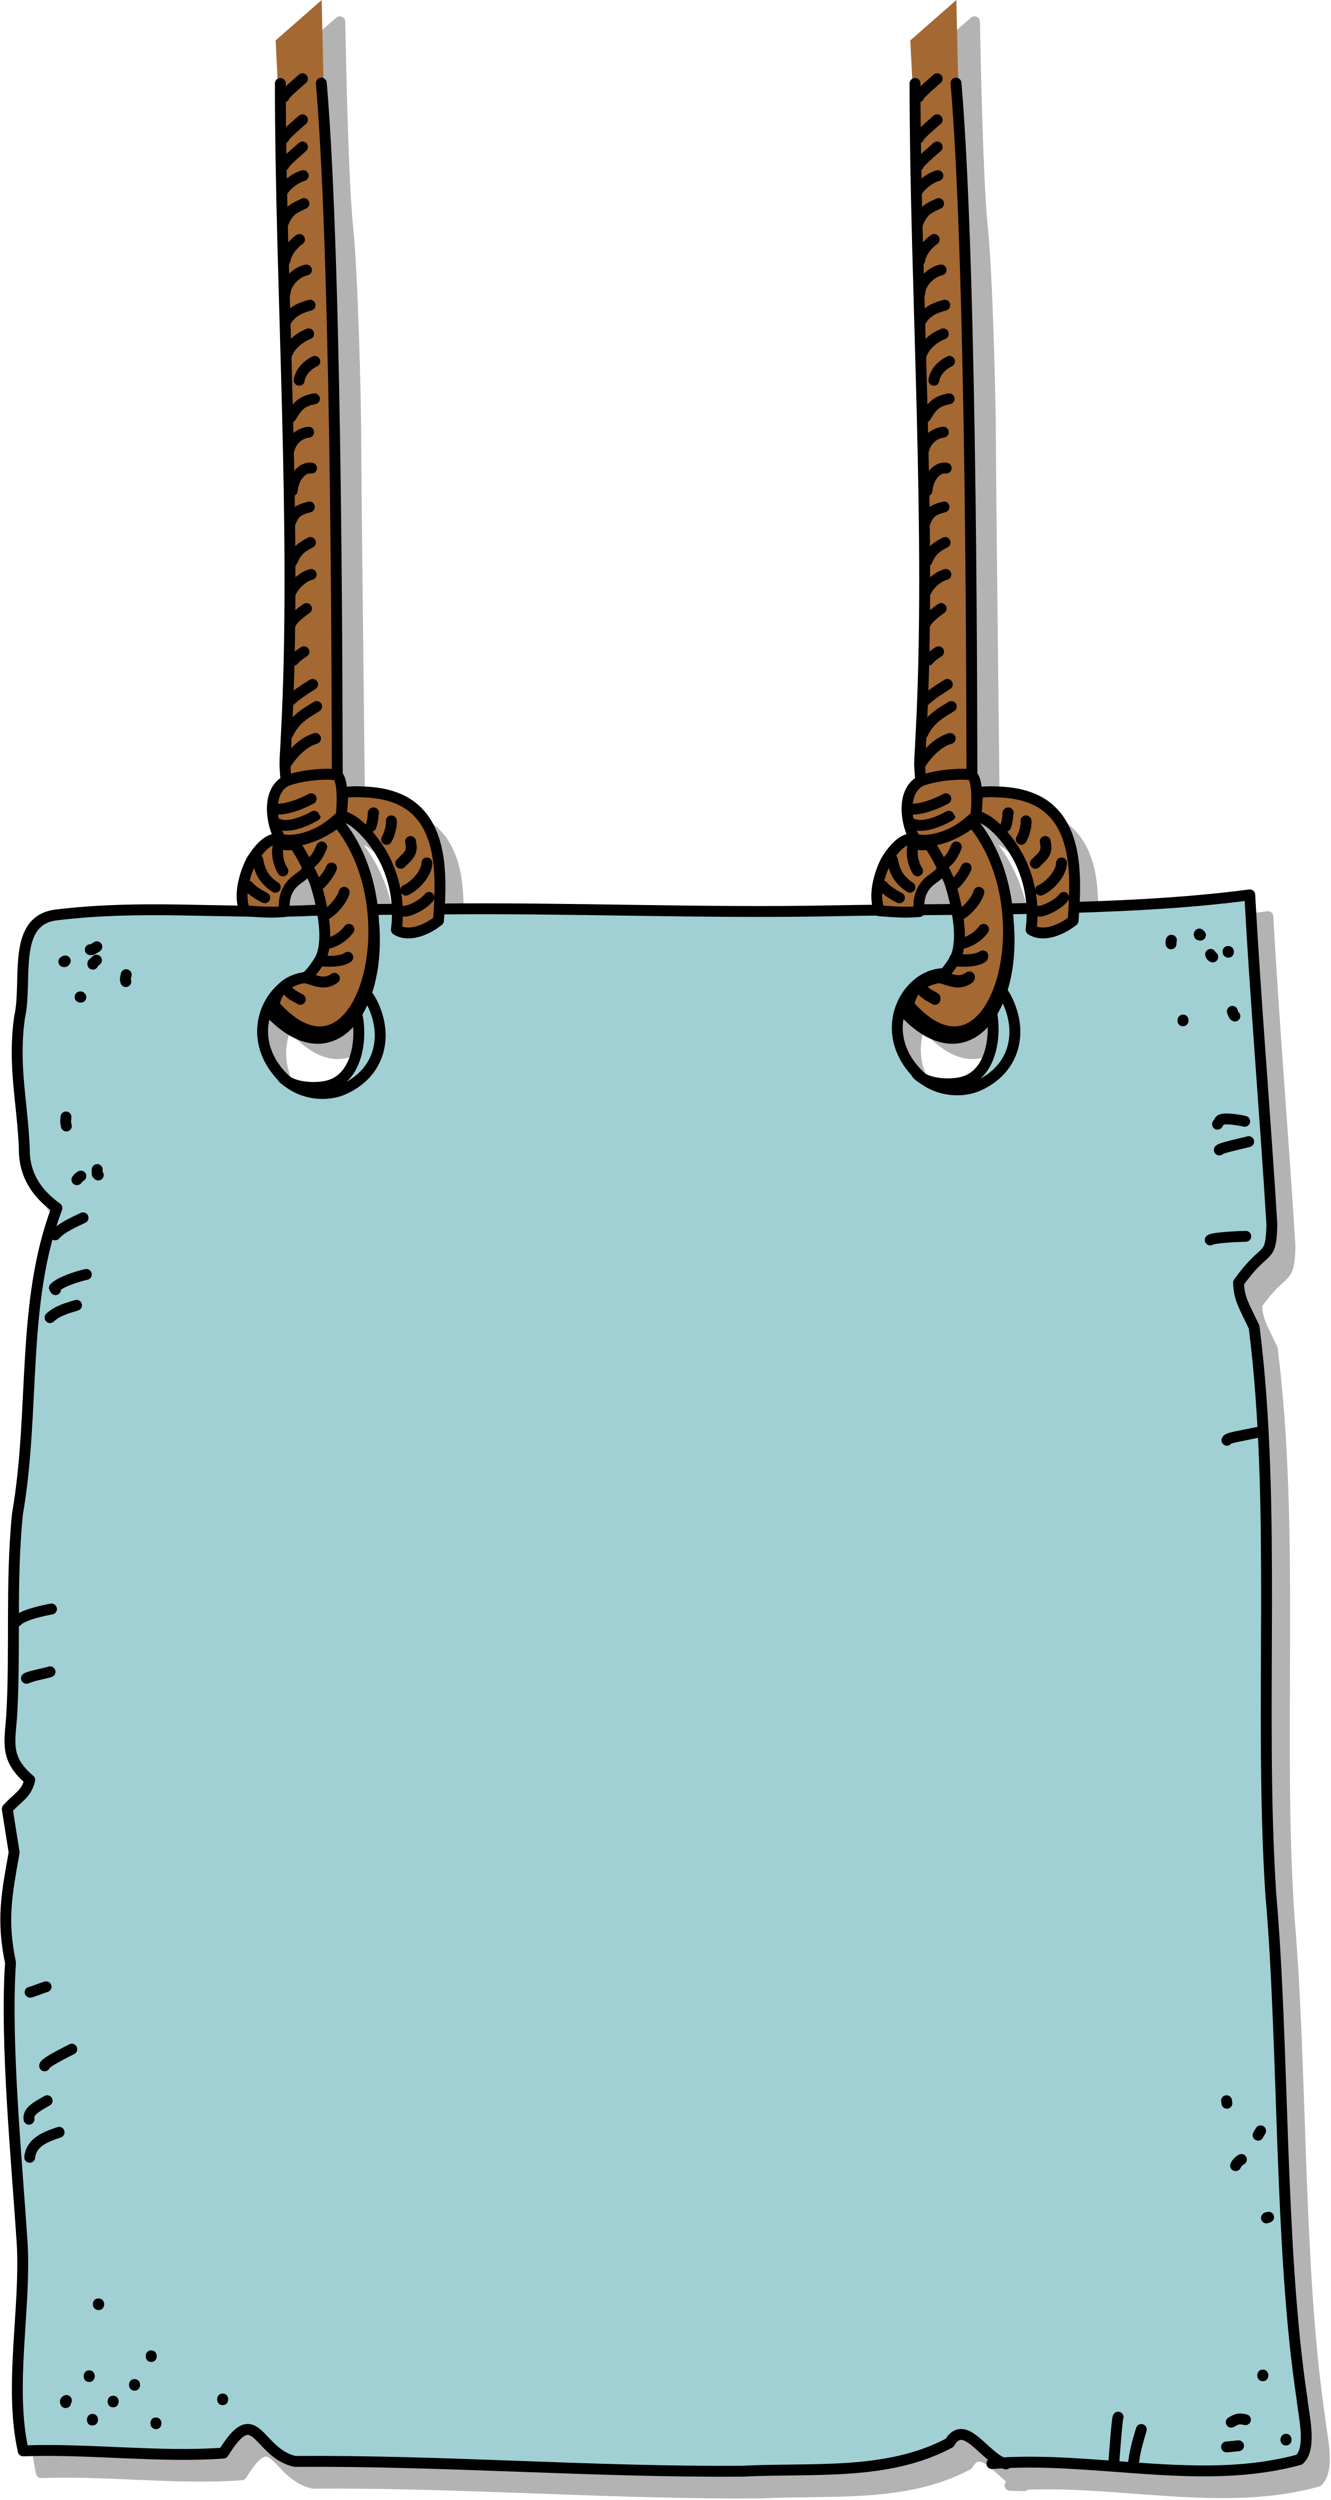 <?xml version="1.0" encoding="UTF-8"?>
<svg width="367px" height="689px" viewBox="0 0 367 689" version="1.1" xmlns="http://www.w3.org/2000/svg" xmlns:xlink="http://www.w3.org/1999/xlink">
    
    <title>svg/Feedback-parchment</title>
    <desc>Created with Sketch.</desc>
    <g id="Feedback-parchment" stroke="none" stroke-width="1" fill="none" fill-rule="evenodd">
        <g id="SHADOW" transform="translate(6, 6)" fill="#000000" opacity="0.3" stroke="#000000" stroke-linecap="round" stroke-linejoin="round" stroke-width="3">
            <path d="M254.7,231.8 C256.4,234.4 258.7,238.3 258.8,239.2 C258.4,241.7 255,241.8 253.2,245.6 C252.317,247.454 252.292,249.385 252.435,250.707 C255.838,250.678 259.293,250.651 262.783,250.62 C261.97,246.32 260.8,242.9 260.8,242.9 C260.8,242.9 257.3,234.8 254.7,231.8 Z M275.479,678.695 L275.661,678.768 C275.907,678.862 276.153,678.94 276.4,679 L272.5,678.9 C273.195,678.842 273.891,678.792 274.589,678.748 L275.479,678.695 Z M83.503,269.173 L83.448,269.173 C82.629,269.199 81.827,269.277 81.059,269.4 C73.232,270.6 66.655,285.2 75.98,296.8 C78.977,300.6 83.973,302.3 88.552,300.8 C88.885,300.7 95.629,298.4 97.793,290.2 C99.094,285.187 98.066,280.556 97.052,277.686 C92.159,285.638 84.079,287.729 74.6,277 C74.6,277 74.9,270.6 83,269.4 C83.15,269.377 83.32,269.297 83.503,269.173 Z M256.059,268.4 C248.232,269.6 241.655,284.2 250.98,295.8 C253.977,299.6 258.973,301.3 263.552,299.8 C263.885,299.7 270.629,297.4 272.793,289.2 C274.001,284.546 273.201,280.222 272.27,277.329 C267.399,285.573 259.22,287.889 249.6,277 C249.6,277 249.9,270.6 258,269.4 C258.417,269.336 258.987,268.83 259.57,268.173 C258.364,268.137 257.178,268.221 256.059,268.4 Z M79.7,231.8 C81.4,234.4 83.7,238.3 83.8,239.2 C83.4,241.7 80,241.8 78.2,245.6 C77.223,247.651 77.296,249.797 77.486,251.107 C79.207,251.086 80.944,251.051 82.7,251 C83.239,250.935 85.142,250.875 87.822,250.821 C87.007,246.427 85.8,242.9 85.8,242.9 C85.8,242.9 82.3,234.8 79.7,231.8 Z M93.159,224.165 L93.156,224.208 L93.155,224.213 L93.156,224.207 L93.156,224.206 L93.159,224.171 L93.159,224.165 Z M87.7,0 C88.267,29.315 89,48.306 89.9,56.972 C91.237,69.842 92.083,104.765 92.1,114.437 L92.1,115.12 C92.113,122.121 92.44,154.074 93.08,210.978 L93.1,212.745 L78.2,213.745 C77.867,180.097 78.067,153.606 78.8,134.272 C79.526,115.132 78.292,74.714 75.097,13.017 L75,11.141 L87.7,0 Z M262.7,0 C263.267,29.315 264,48.306 264.9,56.972 C266.236,69.842 267.083,104.765 267.1,114.437 L267.1,115.12 C267.113,122.121 267.44,154.074 268.08,210.978 L268.1,212.745 L253.2,213.745 C252.867,180.097 253.067,153.606 253.8,134.272 C254.526,115.132 253.292,74.714 250.097,13.017 L250,11.141 L262.7,0 Z M268.155,224.213 L268.156,224.207 L268.156,224.206 L268.159,224.171 L268.159,224.165 L268.156,224.208 L268.155,224.213 Z M254.7,231.8 C261.481,231.21 266.91,226.661 267.095,226.504 L267.1,226.5 C272.723,233.199 275.755,241.874 276.725,250.459 C278.994,250.426 281.271,250.388 283.55,250.343 C283.396,246.618 282.594,241.829 280.1,236.9 C277.3,231.3 272,225.4 268.1,224.9 L268.103,224.849 L268.107,224.799 L268.135,224.46 L268.143,224.36 L268.15,224.274 L268.143,224.36 C268.129,224.515 268.114,224.662 268.1,224.8 C265,227.7 262.3,229.6 258.4,230.8 C254.3,232 252.3,231.5 251.3,231.2 C249,227.7 247.2,218.2 252.9,215.2 C257.8,213.3 266.1,213 267,213.7 C268.498,214.933 268.443,220.357 268.204,223.614 L268.183,223.873 L268.234,223.266 C268.356,221.644 268.45,220.05 268.6,218.4 C269.7,218.3 271.3,218.1 273.2,218.2 C276,218.3 283.3,218.4 288.4,223 C295.464,229.27 295.667,240.608 295.135,250.06 C312.088,249.551 328.796,248.582 343.6,246.6 C345.2,276 347.9,307.9 349.7,337.5 C349.4,347.8 348.1,342.8 340.5,353.5 C340.7,358 341.9,359.6 344.8,365.7 C351.1,415.3 346.1,471.4 349.4,522 C353.1,563.9 351.7,619.4 358,661 C358.4,665.4 360.8,674.5 357.3,677.8 C331.12,685.019 302.531,677.23 275.636,678.686 L275.479,678.695 C270.08,676.445 264.987,666.608 260.938,672.977 L260.8,673.2 C243.6,682.4 222.8,680 203.7,681 C162.7,681.3 121.3,678 80.3,678.3 C69.8,675.9 69.7,661.2 60.6,676 C43.2,677.3 23,674.7 5.4,675.4 C1.4,657.5 6.2,636 5.1,618 C3.7,596.3 0.4,562.8 1.9,540.9 C-0.549,529.243 0.84,522 2.778,511.181 L2.9,510.5 L1,498.5 C3.7,495.4 6.3,494.5 7.2,490.5 C0.5,484.8 1.6,480.6 2.2,473.2 C3.3,455.2 1.9,436.6 3.8,417.3 C8.8,388.5 4.7,359.3 14.7,332.9 C9.1,328.9 5.6,323.7 5.7,316.5 C5.2,303.8 2.5,293.6 4.4,280.3 C6.7,270.2 2,253.4 14.8,252.1 C33.407,249.883 50.07,250.926 68.116,251.109 C67.571,251.07 67.033,251.032 66.5,251 C64.1,245.2 68.2,237.3 68.5,236.9 C69.9,234.7 72.2,231.6 74.9,231.2 C75.5,231.8 77.9,232.7 79.7,231.8 C86.481,231.21 91.91,226.661 92.095,226.504 L92.1,226.5 C97.76,233.244 100.795,241.99 101.744,250.631 C104.075,250.608 106.396,250.588 108.56,250.57 C108.428,246.813 107.645,241.93 105.1,236.9 C102.3,231.3 97,225.4 93.1,224.9 L93.103,224.849 L93.107,224.799 L93.135,224.46 L93.143,224.36 L93.15,224.274 L93.143,224.36 C93.129,224.515 93.114,224.662 93.1,224.8 C90,227.7 87.3,229.6 83.4,230.8 C79.3,232 77.3,231.5 76.3,231.2 C74,227.7 72.2,218.2 77.9,215.2 C82.8,213.3 91.1,213 92,213.7 C93.498,214.933 93.443,220.357 93.204,223.614 L93.183,223.873 L93.234,223.266 C93.356,221.644 93.45,220.05 93.6,218.4 C94.7,218.3 96.3,218.1 98.2,218.2 C101,218.3 108.3,218.4 113.4,223 C120.574,229.366 120.671,240.959 120.11,250.497 L119.7,250.5 C155.8,250.1 192.2,251.7 228.3,251 C232.516,250.914 236.904,250.854 241.422,250.806 L241.5,251 C239.1,245.2 243.2,237.3 243.5,236.9 C244.9,234.7 247.2,231.6 249.9,231.2 C250.5,231.8 252.9,232.7 254.7,231.8 Z" id="Combined-Shape" style="mix-blend-mode: multiply;"></path>
        </g>
        <g transform="translate(1, 0)">
            <g id="Feedback_modal">
                <path d="M343.6,246.6 C345.2,276 347.9,307.9 349.7,337.5 C349.4,347.8 348.1,342.8 340.5,353.5 C340.7,358 341.9,359.6 344.8,365.7 C351.1,415.3 346.1,471.4 349.4,522 C353.1,563.9 351.7,619.4 358,661 C358.4,665.4 360.8,674.5 357.3,677.8 C331.12,685.019 302.531,677.23 275.636,678.686 L275.479,678.695 C270.08,676.445 264.987,666.608 260.938,672.977 L260.8,673.2 C243.6,682.4 222.8,680 203.7,681 C162.7,681.3 121.3,678 80.3,678.3 C69.8,675.9 69.7,661.2 60.6,676 C43.2,677.3 23,674.7 5.4,675.4 C1.4,657.5 6.2,636 5.1,618 C3.7,596.3 0.4,562.8 1.9,540.9 C-0.549,529.243 0.84,522 2.778,511.181 L2.9,510.5 L1,498.5 C3.7,495.4 6.3,494.5 7.2,490.5 C0.5,484.8 1.6,480.6 2.2,473.2 C3.3,455.2 1.9,436.6 3.8,417.3 C8.8,388.5 4.7,359.3 14.7,332.9 C9.1,328.9 5.6,323.7 5.7,316.5 C5.2,303.8 2.5,293.6 4.4,280.3 C6.7,270.2 2,253.4 14.8,252.1 C38.3,249.3 58.7,251.7 82.7,251 C85.099,250.712 114.478,250.516 119.234,250.501 L119.7,250.5 C155.8,250.1 192.2,251.7 228.3,251 C262.7,250.3 308.5,251.3 343.6,246.6 Z M275.479,678.695 L275.661,678.768 C275.907,678.862 276.153,678.94 276.4,679 L272.5,678.9 C273.195,678.842 273.891,678.792 274.589,678.748 L275.479,678.695 Z M81.059,269.4 C73.232,270.6 66.655,285.2 75.98,296.8 C78.977,300.6 83.973,302.3 88.552,300.8 C88.885,300.7 95.629,298.4 97.793,290.2 C99.791,282.5 96.295,275.7 95.795,274.8 C92.465,269.7 86.054,268.6 81.059,269.4 Z M256.059,268.4 C248.232,269.6 241.655,284.2 250.98,295.8 C253.977,299.6 258.973,301.3 263.552,299.8 C263.885,299.7 270.629,297.4 272.793,289.2 C274.791,281.5 271.295,274.7 270.795,273.8 C267.382,268.7 261.054,267.6 256.059,268.4 Z" id="background" fill="#A1D0D4"></path>
                <path d="M272.5,678.9 C300.3,676.6 330.1,685.3 357.3,677.8 C360.8,674.5 358.4,665.4 358,661 C351.7,619.4 353.1,563.9 349.4,522 C346.1,471.4 351.1,415.3 344.8,365.7 C341.9,359.6 340.7,358 340.5,353.5 C348.1,342.8 349.4,347.8 349.7,337.5 C347.9,307.9 345.2,276 343.6,246.6 C308.5,251.3 262.7,250.3 228.3,251 C192.2,251.7 155.8,250.1 119.7,250.5 C117,250.5 85.2,250.7 82.7,251 C58.7,251.7 38.3,249.3 14.8,252.1 C2,253.4 6.7,270.2 4.4,280.3 C2.5,293.6 5.2,303.8 5.7,316.5 C5.6,323.7 9.1,328.9 14.7,332.9 C4.7,359.3 8.8,388.5 3.8,417.3 C1.9,436.6 3.3,455.2 2.2,473.2 C1.6,480.6 0.5,484.8 7.2,490.5 C6.3,494.5 3.7,495.4 1,498.5 L2.9,510.5 C0.9,521.7 -0.6,529 1.9,540.9 C0.4,562.8 3.7,596.3 5.1,618 C6.2,636 1.4,657.5 5.4,675.4 C23,674.7 43.2,677.3 60.6,676 C69.7,661.2 69.8,675.9 80.3,678.3 C121.3,678 162.7,681.3 203.7,681 C222.8,680 243.6,682.4 260.8,673.2 C265.1,666 270.6,677.6 276.4,679" id="STROKE_5a14c768-71ca-49f7-80b7-4262c3836417_2_-Copy" stroke="#000000" stroke-width="3" stroke-linecap="round" stroke-linejoin="round"></path>
                <g id="HOLE" transform="translate(71.405, 269.164)" stroke="#000000" stroke-linecap="round" stroke-linejoin="round" stroke-width="3">
                    <path d="M11.595,0.236 C2.195,1.436 -5.705,16.036 5.495,27.636 C9.095,31.436 15.095,33.136 20.595,31.636 C20.995,31.536 29.095,29.236 31.695,21.036 C34.095,13.336 29.895,6.536 29.295,5.636 C25.295,0.536 17.595,-0.564 11.595,0.236 Z" id="STROKE_ced4af17-0dfd-4790-b819-b26253c42bab_1_"></path>
                    <path d="M25.795,9.536 C27.695,16.536 26.295,28.736 17.195,30.236 C14.195,30.836 7.995,30.636 5.495,27.736" id="STROKE_2afa0b31-30d2-4122-877d-5a881188fc06"></path>
                </g>
                <g id="HOLE" transform="translate(246.405, 268.164)" stroke="#000000" stroke-linecap="round" stroke-linejoin="round" stroke-width="3">
                    <path d="M11.595,0.236 C2.195,1.436 -5.705,16.036 5.495,27.636 C9.095,31.436 15.095,33.136 20.595,31.636 C20.995,31.536 29.095,29.236 31.695,21.036 C34.095,13.336 29.895,6.536 29.295,5.636 C25.195,0.536 17.595,-0.564 11.595,0.236 Z" id="STROKE_ced4af17-0dfd-4790-b819-b26253c42bab_2_"></path>
                    <path d="M25.695,9.536 C27.595,16.536 26.195,28.736 17.095,30.236 C14.095,30.836 7.895,30.636 5.395,27.736" id="STROKE_2afa0b31-30d2-4122-877d-5a881188fc06_1_"></path>
                </g>
                <g id="rope-1" transform="translate(65, 0)">
                    <path d="M27.2,226.4 L27.1,226.5 C48,251.4 33.1,303.6 9.6,277 C9.6,277 9.9,270.6 18,269.4 C19.3,269.2 22.1,264.7 22.1,264.7 C26,258.1 20.8,242.9 20.8,242.9 C20.8,242.9 17.3,234.8 14.7,231.8 C21.6,231.2 27.1,226.5 27.1,226.5" id="Path" stroke="#000000" stroke-width="3" fill="#A46832" stroke-linecap="round" stroke-linejoin="round"></path>
                    <path d="M10,11.141 C13.267,73.895 14.533,114.939 13.8,134.272 C13.067,153.606 12.867,180.097 13.2,213.745 L28.1,212.745 C27.433,153.563 27.1,120.889 27.1,114.722 C27.1,105.472 26.25,69.972 24.9,56.972 C24,48.306 23.267,29.315 22.7,0 L10,11.141 Z" id="Path-2" fill="#A46832"></path>
                    <path d="M13.4,202.2 C15.3,198.1 18.4,196.5 21.3,194.7" id="STROKE_06914c45-0fb0-4d07-906f-913b4b3aa895" stroke="#000000" stroke-width="3" stroke-linecap="round" stroke-linejoin="round"></path>
                    <path d="M13.4,193.6 C16.1,191.1 17.7,190.2 20.2,188.6" id="STROKE_5d51dc09-7309-4ad2-920b-757019014ea3_1_" stroke="#000000" stroke-width="3" stroke-linecap="round" stroke-linejoin="round"></path>
                    <path d="M14.2,171.8 C14.6,170.6 17.3,168.5 18.5,167.7" id="STROKE_fcee1bd3-2659-42dc-acdc-e9366ae0d20f" stroke="#000000" stroke-width="3" stroke-linecap="round" stroke-linejoin="round"></path>
                    <path d="M14.2,163.2 C15.3,160.8 17.8,158.8 19.8,158.3" id="STROKE_c6f7b416-f20b-4857-8975-984c9d3fb2ae" stroke="#000000" stroke-width="3" stroke-linecap="round" stroke-linejoin="round"></path>
                    <path d="M14.6,154.6 C15.8,151.5 17.7,150.5 19.6,149.5" id="STROKE_69492fa1-09ad-47cd-8955-2579ae1418fe_1_" stroke="#000000" stroke-width="3" stroke-linecap="round" stroke-linejoin="round"></path>
                    <path d="M14,144.1 C15.1,141.5 15.8,140.6 19.3,139.7" id="STROKE_932b4903-3ca7-4dba-a929-cabd42a89074" stroke="#000000" stroke-width="3" stroke-linecap="round" stroke-linejoin="round"></path>
                    <path d="M14.6,135.2 C14.8,132 17.1,128.6 19.9,129" id="STROKE_ae963817-4493-48d5-8411-443b7b3acfce" stroke="#000000" stroke-width="3" stroke-linecap="round" stroke-linejoin="round"></path>
                    <path d="M13.7,123.9 C14.5,121.1 16.6,119.4 19.1,119.1" id="STROKE_6d06e392-544d-45fa-8644-27dd27dd02d0" stroke="#000000" stroke-width="3" stroke-linecap="round" stroke-linejoin="round"></path>
                    <path d="M14.2,114.9 C15.7,112.5 16.7,110.6 20.7,109.9" id="STROKE_8c1242e9-f789-47ab-b06b-7a869c0f81e6" stroke="#000000" stroke-width="3" stroke-linecap="round" stroke-linejoin="round"></path>
                    <path d="M16.5,104.8 C16.8,102.7 18.5,100.7 20.8,99.6" id="STROKE_668df3ba-90e5-43e7-ba7f-c9e9d11797de" stroke="#000000" stroke-width="3" stroke-linecap="round" stroke-linejoin="round"></path>
                    <path d="M13.1,97.6 C14.2,94.8 16.8,92.9 19.1,92" id="STROKE_e64a5e69-49a1-4536-a987-54ef448c8165" stroke="#000000" stroke-width="3" stroke-linecap="round" stroke-linejoin="round"></path>
                    <path d="M12.8,88.6 C14.2,86.1 16.4,84.9 19.5,84.1" id="STROKE_b96424d4-a83c-4d7e-ad86-e5ce0f0d2bcf" stroke="#000000" stroke-width="3" stroke-linecap="round" stroke-linejoin="round"></path>
                    <path d="M12.6,80.8 C12.7,77.9 15.8,74.9 18.5,74.4" id="STROKE_17758c73-975e-4699-adfa-98a1e31c9360" stroke="#000000" stroke-width="3" stroke-linecap="round" stroke-linejoin="round"></path>
                    <path d="M12.6,71.7 C13.2,68.3 16.7,65.8 16.6,66" id="STROKE_55191f4a-fd25-4da5-b9e6-54f4de6cf293" stroke="#000000" stroke-width="3" stroke-linecap="round" stroke-linejoin="round"></path>
                    <path d="M12.1,61.4 C13.6,57.9 15,57.4 17.8,56.1" id="STROKE_a84d1cfc-db0c-4531-804a-31a8304794a4" stroke="#000000" stroke-width="3" stroke-linecap="round" stroke-linejoin="round"></path>
                    <path d="M12.1,52.4 C12.9,51.2 15.1,49.1 17.6,48.4" id="STROKE_35d9bbf4-872f-4b39-ac8b-2eac85b0e8cb_1_" stroke="#000000" stroke-width="3" stroke-linecap="round" stroke-linejoin="round"></path>
                    <path d="M12.3,45.5 C12.1,45.3 13.8,43.6 17.4,40.5" id="STROKE_d4434864-84be-4f86-b9a7-85bfba642d7e" stroke="#000000" stroke-width="3" stroke-linecap="round" stroke-linejoin="round"></path>
                    <path d="M12.3,38 C12.1,37.8 13.8,36.1 17.4,33" id="STROKE_d4434864-84be-4f86-b9a7-85bfba642d7e_1_" stroke="#000000" stroke-width="3" stroke-linecap="round" stroke-linejoin="round"></path>
                    <path d="M12.3,26.7 C12.1,26.5 13.8,24.8 17.4,21.7" id="STROKE_d4434864-84be-4f86-b9a7-85bfba642d7e_2_" stroke="#000000" stroke-width="3" stroke-linecap="round" stroke-linejoin="round"></path>
                    <path d="M8.7,279.3 C24.9,296.1 38.8,279.6 37.1,255.1" id="STROKE_3aecfefe-cf29-468d-bc78-80223b8a8eb5" stroke="#000000" stroke-width="3" stroke-linecap="round" stroke-linejoin="round"></path>
                    <path d="M12.9,215.3 C12.3,209.5 12.7,208.9 12.9,203.5 C16,147.9 11.3,78.7 11.3,23" id="STROKE_4029e0f8-672d-4c1f-b726-40415dc32d39_2_" stroke="#000000" stroke-width="3" stroke-linecap="round" stroke-linejoin="round"></path>
                    <path d="M27,212.9 C26.9,209 27.2,76.6 22.6,22.9" id="STROKE_443d5b99-4091-462f-9f37-db1fdbe8a7e2_1_" stroke="#000000" stroke-width="3" stroke-linecap="round" stroke-linejoin="round"></path>
                    <path d="M12.5,251.2 C12.3,249.9 12.2,247.7 13.2,245.6 C15,241.8 18.4,241.7 18.8,239.2 C18.7,238.3 16.4,234.4 14.7,231.8 C12.9,232.7 10.5,231.8 9.9,231.2 C7.2,231.6 4.9,234.7 3.5,236.9 C3.2,237.3 -0.9,245.2 1.5,251 C4.8,251.2 8.3,251.6 12.5,251.2 Z" id="STROKE_14ccada1-bc78-4c19-89f7-781687dcfdf7" stroke="#000000" stroke-width="3" fill="#A46832" stroke-linecap="round" stroke-linejoin="round"></path>
                    <path d="M28.1,224.9 C32,225.4 37.3,231.3 40.1,236.9 C44.3,245.2 43.7,253.1 43.3,256.2 C46.7,258.4 51.8,256.2 54.9,253.7 C55.6,243.7 56.4,230.1 48.4,223 C43.3,218.4 36,218.3 33.2,218.2 C31.3,218.1 29.7,218.3 28.6,218.4 C28.4,220.6 28.3,222.7 28.1,224.9 Z" id="STROKE_504fa36a-7d68-4a75-95dc-1416e8969253_1_" stroke="#000000" stroke-width="3" fill="#A46832" stroke-linecap="round" stroke-linejoin="round"></path>
                    <path d="M23.4,260.2 C27,259.6 29.3,257.4 30.2,256.1" id="STROKE_c6ebeedf-01d3-4d4b-9dab-8852d2b633c8" stroke="#000000" stroke-width="3" stroke-linecap="round" stroke-linejoin="round"></path>
                    <path d="M23.4,252.3 C26.2,250.8 28.4,247.7 28.9,245.9" id="STROKE_36202b98-06bc-4933-b161-0c1258a9a2f9" stroke="#000000" stroke-width="3" stroke-linecap="round" stroke-linejoin="round"></path>
                    <path d="M21.5,244.2 C23.1,243.2 25,240.3 25.4,239.2" id="STROKE_70413856-a37c-438e-ab0b-b87bca694405" stroke="#000000" stroke-width="3" stroke-linecap="round" stroke-linejoin="round"></path>
                    <path d="M18.7,238.4 C21.4,237.1 22.2,234.3 22.7,233.4" id="STROKE_5b63d481-6454-48a6-92a2-15e9b633553c" stroke="#000000" stroke-width="3" stroke-linecap="round" stroke-linejoin="round"></path>
                    <path d="M10.8,232.8 C10.1,235 10.8,238.2 12,240" id="STROKE_d9232d3d-c013-4beb-8f54-c2c6315f9631" stroke="#000000" stroke-width="3" stroke-linecap="round" stroke-linejoin="round"></path>
                    <path d="M5.1,237 C5.7,240.6 7.1,242.6 9.9,244.5" id="STROKE_d29d7edc-16a4-41d6-b8c2-7bd1a796576b" stroke="#000000" stroke-width="3" stroke-linecap="round" stroke-linejoin="round"></path>
                    <path d="M2.5,244.2 C3.3,245.3 5.7,246.8 7,247.4" id="STROKE_8d1e4233-d7f6-4204-8cb2-17cb98e597cc" stroke="#000000" stroke-width="3" stroke-linecap="round" stroke-linejoin="round"></path>
                    <path d="M37,224 L36.9,224.1 C36.9,225.2 36.7,226.6 36.3,227.7" id="STROKE_6cd3f162-a686-4c6d-bd6a-b3edc442e8cb" stroke="#000000" stroke-width="3" stroke-linecap="round" stroke-linejoin="round"></path>
                    <path d="M41.9,226.2 L41.9,226.2 C42.1,227.5 41.3,230.2 40.6,231.3" id="STROKE_0e514cc9-a2a8-41ed-8a9f-962606e6d80d" stroke="#000000" stroke-width="3" stroke-linecap="round" stroke-linejoin="round"></path>
                    <path d="M47.2,231.9 C47.8,234.8 47.1,235.4 44.5,237.9" id="STROKE_bf237123-4e86-460e-a4c6-c925abffedd9" stroke="#000000" stroke-width="3" stroke-linecap="round" stroke-linejoin="round"></path>
                    <path d="M51.7,237.8 C51.7,240.7 48.3,244.3 45.9,245.3" id="STROKE_d95185ff-f66b-495f-a4bd-3fad0af54728" stroke="#000000" stroke-width="3" stroke-linecap="round" stroke-linejoin="round"></path>
                    <path d="M52.3,247.3 C50.9,249.2 47.1,251.1 45.6,251.1" id="STROKE_9c626bbb-6cdd-407b-9249-57c45e72f322" stroke="#000000" stroke-width="3" stroke-linecap="round" stroke-linejoin="round"></path>
                    <path d="M12.6,210.8 C14.4,208 17.3,204.6 21,203.5" id="STROKE_8b52e801-4c95-4207-a05a-c08e50bf16cc" stroke="#000000" stroke-width="3" stroke-linecap="round" stroke-linejoin="round"></path>
                    <path d="M11.4,232.7 C11.5,232.8 16.5,232.8 12.9,232.8 C12.9,232.8 13.1,232.7 13.1,232.7" id="STROKE_e0983c35-3c91-417a-9325-bf1fe8c0e50c" stroke="#000000" stroke-width="3" stroke-linecap="round" stroke-linejoin="round"></path>
                    <path d="M15,181.9 C15.7,181 16.9,180.2 17.8,179.6" id="STROKE_34e8bfec-f99f-4362-8797-667813f8f76f_1_" stroke="#000000" stroke-width="3" stroke-linecap="round" stroke-linejoin="round"></path>
                    <path d="M18,269.4 C20.8,270 23.3,271.7 26.2,269.6" id="STROKE_1e30c396-db8a-4916-95f5-26c2e62667f9" stroke="#000000" stroke-width="3" stroke-linecap="round" stroke-linejoin="round"></path>
                    <path d="M22.1,264.7 C24.3,265.1 28.4,265 29.9,263.8" id="STROKE_381ac805-7853-4725-a615-10bbed8d6b78" stroke="#000000" stroke-width="3" stroke-linecap="round" stroke-linejoin="round"></path>
                    <path d="M13.1,272.3 C13.4,273.8 15.7,274.7 16.8,275.4" id="STROKE_a3ad8ff4-45df-47ab-b5f8-b3e0977b2a12" stroke="#000000" stroke-width="3" stroke-linecap="round" stroke-linejoin="round"></path>
                    <g id="Group" transform="translate(9, 213)" stroke="#000000" stroke-linecap="round" stroke-linejoin="round" stroke-width="3">
                        <path d="M2.3,18.2 C3.3,18.5 5.3,19 9.4,17.8 C13.3,16.6 16,14.7 19.1,11.8 C19.4,8.9 19.7,2.1 18,0.7 C17.1,-5.55111512e-17 8.8,0.3 3.9,2.2 C-1.8,5.2 0,14.7 2.3,18.2" id="STROKE_fbeb485c-061a-4e0c-88d9-78a55545cdea" fill="#A46832"></path>
                        <path d="M0.6,9.9 C3.5,10.4 8.3,8.5 10.8,7.1" id="STROKE_14187394-6047-45dd-8eed-bf1d5d0fe746"></path>
                        <path d="M1.4,14 C5.5,15.8 11.9,11.7 11.9,11.8" id="STROKE_5bff1d31-05b1-4a28-b9a0-659fda464e4b"></path>
                    </g>
                </g>
                <g id="rope2" transform="translate(240, 0)">
                    <path d="M27.2,226.4 L27.1,226.5 C48,251.4 33.1,303.6 9.6,277 C9.6,277 9.9,270.6 18,269.4 C19.3,269.2 22.1,264.7 22.1,264.7 C26,258.1 20.8,242.9 20.8,242.9 C20.8,242.9 17.3,234.8 14.7,231.8 C21.6,231.2 27.1,226.5 27.1,226.5" id="Path" stroke="#000000" stroke-width="3" fill="#A46832" stroke-linecap="round" stroke-linejoin="round"></path>
                    <path d="M10,11.141 C13.267,73.895 14.533,114.939 13.8,134.272 C13.067,153.606 12.867,180.097 13.2,213.745 L28.1,212.745 C27.433,153.563 27.1,120.889 27.1,114.722 C27.1,105.472 26.25,69.972 24.9,56.972 C24,48.306 23.267,29.315 22.7,0 L10,11.141 Z" id="Path-2" fill="#A46832"></path>
                    <path d="M13.4,202.2 C15.3,198.1 18.4,196.5 21.3,194.7" id="STROKE_06914c45-0fb0-4d07-906f-913b4b3aa895" stroke="#000000" stroke-width="3" stroke-linecap="round" stroke-linejoin="round"></path>
                    <path d="M13.4,193.6 C16.1,191.1 17.7,190.2 20.2,188.6" id="STROKE_5d51dc09-7309-4ad2-920b-757019014ea3_1_" stroke="#000000" stroke-width="3" stroke-linecap="round" stroke-linejoin="round"></path>
                    <path d="M14.2,171.8 C14.6,170.6 17.3,168.5 18.5,167.7" id="STROKE_fcee1bd3-2659-42dc-acdc-e9366ae0d20f" stroke="#000000" stroke-width="3" stroke-linecap="round" stroke-linejoin="round"></path>
                    <path d="M14.2,163.2 C15.3,160.8 17.8,158.8 19.8,158.3" id="STROKE_c6f7b416-f20b-4857-8975-984c9d3fb2ae" stroke="#000000" stroke-width="3" stroke-linecap="round" stroke-linejoin="round"></path>
                    <path d="M14.6,154.6 C15.8,151.5 17.7,150.5 19.6,149.5" id="STROKE_69492fa1-09ad-47cd-8955-2579ae1418fe_1_" stroke="#000000" stroke-width="3" stroke-linecap="round" stroke-linejoin="round"></path>
                    <path d="M14,144.1 C15.1,141.5 15.8,140.6 19.3,139.7" id="STROKE_932b4903-3ca7-4dba-a929-cabd42a89074" stroke="#000000" stroke-width="3" stroke-linecap="round" stroke-linejoin="round"></path>
                    <path d="M14.6,135.2 C14.8,132 17.1,128.6 19.9,129" id="STROKE_ae963817-4493-48d5-8411-443b7b3acfce" stroke="#000000" stroke-width="3" stroke-linecap="round" stroke-linejoin="round"></path>
                    <path d="M13.7,123.9 C14.5,121.1 16.6,119.4 19.1,119.1" id="STROKE_6d06e392-544d-45fa-8644-27dd27dd02d0" stroke="#000000" stroke-width="3" stroke-linecap="round" stroke-linejoin="round"></path>
                    <path d="M14.2,114.9 C15.7,112.5 16.7,110.6 20.7,109.9" id="STROKE_8c1242e9-f789-47ab-b06b-7a869c0f81e6" stroke="#000000" stroke-width="3" stroke-linecap="round" stroke-linejoin="round"></path>
                    <path d="M16.5,104.8 C16.8,102.7 18.5,100.7 20.8,99.6" id="STROKE_668df3ba-90e5-43e7-ba7f-c9e9d11797de" stroke="#000000" stroke-width="3" stroke-linecap="round" stroke-linejoin="round"></path>
                    <path d="M13.1,97.6 C14.2,94.8 16.8,92.9 19.1,92" id="STROKE_e64a5e69-49a1-4536-a987-54ef448c8165" stroke="#000000" stroke-width="3" stroke-linecap="round" stroke-linejoin="round"></path>
                    <path d="M12.8,88.6 C14.2,86.1 16.4,84.9 19.5,84.1" id="STROKE_b96424d4-a83c-4d7e-ad86-e5ce0f0d2bcf" stroke="#000000" stroke-width="3" stroke-linecap="round" stroke-linejoin="round"></path>
                    <path d="M12.6,80.8 C12.7,77.9 15.8,74.9 18.5,74.4" id="STROKE_17758c73-975e-4699-adfa-98a1e31c9360" stroke="#000000" stroke-width="3" stroke-linecap="round" stroke-linejoin="round"></path>
                    <path d="M12.6,71.7 C13.2,68.3 16.7,65.8 16.6,66" id="STROKE_55191f4a-fd25-4da5-b9e6-54f4de6cf293" stroke="#000000" stroke-width="3" stroke-linecap="round" stroke-linejoin="round"></path>
                    <path d="M12.1,61.4 C13.6,57.9 15,57.4 17.8,56.1" id="STROKE_a84d1cfc-db0c-4531-804a-31a8304794a4" stroke="#000000" stroke-width="3" stroke-linecap="round" stroke-linejoin="round"></path>
                    <path d="M12.1,52.4 C12.9,51.2 15.1,49.1 17.6,48.4" id="STROKE_35d9bbf4-872f-4b39-ac8b-2eac85b0e8cb_1_" stroke="#000000" stroke-width="3" stroke-linecap="round" stroke-linejoin="round"></path>
                    <path d="M12.3,45.5 C12.1,45.3 13.8,43.6 17.4,40.5" id="STROKE_d4434864-84be-4f86-b9a7-85bfba642d7e" stroke="#000000" stroke-width="3" stroke-linecap="round" stroke-linejoin="round"></path>
                    <path d="M12.3,38 C12.1,37.8 13.8,36.1 17.4,33" id="STROKE_d4434864-84be-4f86-b9a7-85bfba642d7e_1_" stroke="#000000" stroke-width="3" stroke-linecap="round" stroke-linejoin="round"></path>
                    <path d="M12.3,26.7 C12.1,26.5 13.8,24.8 17.4,21.7" id="STROKE_d4434864-84be-4f86-b9a7-85bfba642d7e_2_" stroke="#000000" stroke-width="3" stroke-linecap="round" stroke-linejoin="round"></path>
                    <path d="M8.7,279.3 C24.9,296.1 38.8,279.6 37.1,255.1" id="STROKE_3aecfefe-cf29-468d-bc78-80223b8a8eb5" stroke="#000000" stroke-width="3" stroke-linecap="round" stroke-linejoin="round"></path>
                    <path d="M12.9,215.3 C12.3,209.5 12.7,208.9 12.9,203.5 C16,147.9 11.3,78.7 11.3,23" id="STROKE_4029e0f8-672d-4c1f-b726-40415dc32d39_2_" stroke="#000000" stroke-width="3" stroke-linecap="round" stroke-linejoin="round"></path>
                    <path d="M27,212.9 C26.9,209 27.2,76.6 22.6,22.9" id="STROKE_443d5b99-4091-462f-9f37-db1fdbe8a7e2_1_" stroke="#000000" stroke-width="3" stroke-linecap="round" stroke-linejoin="round"></path>
                    <path d="M12.5,251.2 C12.3,249.9 12.2,247.7 13.2,245.6 C15,241.8 18.4,241.7 18.8,239.2 C18.7,238.3 16.4,234.4 14.7,231.8 C12.9,232.7 10.5,231.8 9.9,231.2 C7.2,231.6 4.9,234.7 3.5,236.9 C3.2,237.3 -0.9,245.2 1.5,251 C4.8,251.2 8.3,251.6 12.5,251.2 Z" id="STROKE_14ccada1-bc78-4c19-89f7-781687dcfdf7" stroke="#000000" stroke-width="3" fill="#A46832" stroke-linecap="round" stroke-linejoin="round"></path>
                    <path d="M28.1,224.9 C32,225.4 37.3,231.3 40.1,236.9 C44.3,245.2 43.7,253.1 43.3,256.2 C46.7,258.4 51.8,256.2 54.9,253.7 C55.6,243.7 56.4,230.1 48.4,223 C43.3,218.4 36,218.3 33.2,218.2 C31.3,218.1 29.7,218.3 28.6,218.4 C28.4,220.6 28.3,222.7 28.1,224.9 Z" id="STROKE_504fa36a-7d68-4a75-95dc-1416e8969253_1_" stroke="#000000" stroke-width="3" fill="#A46832" stroke-linecap="round" stroke-linejoin="round"></path>
                    <path d="M23.4,260.2 C27,259.6 29.3,257.4 30.2,256.1" id="STROKE_c6ebeedf-01d3-4d4b-9dab-8852d2b633c8" stroke="#000000" stroke-width="3" stroke-linecap="round" stroke-linejoin="round"></path>
                    <path d="M23.4,252.3 C26.2,250.8 28.4,247.7 28.9,245.9" id="STROKE_36202b98-06bc-4933-b161-0c1258a9a2f9" stroke="#000000" stroke-width="3" stroke-linecap="round" stroke-linejoin="round"></path>
                    <path d="M21.5,244.2 C23.1,243.2 25,240.3 25.4,239.2" id="STROKE_70413856-a37c-438e-ab0b-b87bca694405" stroke="#000000" stroke-width="3" stroke-linecap="round" stroke-linejoin="round"></path>
                    <path d="M18.7,238.4 C21.4,237.1 22.2,234.3 22.7,233.4" id="STROKE_5b63d481-6454-48a6-92a2-15e9b633553c" stroke="#000000" stroke-width="3" stroke-linecap="round" stroke-linejoin="round"></path>
                    <path d="M10.8,232.8 C10.1,235 10.8,238.2 12,240" id="STROKE_d9232d3d-c013-4beb-8f54-c2c6315f9631" stroke="#000000" stroke-width="3" stroke-linecap="round" stroke-linejoin="round"></path>
                    <path d="M5.1,237 C5.7,240.6 7.1,242.6 9.9,244.5" id="STROKE_d29d7edc-16a4-41d6-b8c2-7bd1a796576b" stroke="#000000" stroke-width="3" stroke-linecap="round" stroke-linejoin="round"></path>
                    <path d="M2.5,244.2 C3.3,245.3 5.7,246.8 7,247.4" id="STROKE_8d1e4233-d7f6-4204-8cb2-17cb98e597cc" stroke="#000000" stroke-width="3" stroke-linecap="round" stroke-linejoin="round"></path>
                    <path d="M37,224 L36.9,224.1 C36.9,225.2 36.7,226.6 36.3,227.7" id="STROKE_6cd3f162-a686-4c6d-bd6a-b3edc442e8cb" stroke="#000000" stroke-width="3" stroke-linecap="round" stroke-linejoin="round"></path>
                    <path d="M41.9,226.2 L41.9,226.2 C42.1,227.5 41.3,230.2 40.6,231.3" id="STROKE_0e514cc9-a2a8-41ed-8a9f-962606e6d80d" stroke="#000000" stroke-width="3" stroke-linecap="round" stroke-linejoin="round"></path>
                    <path d="M47.2,231.9 C47.8,234.8 47.1,235.4 44.5,237.9" id="STROKE_bf237123-4e86-460e-a4c6-c925abffedd9" stroke="#000000" stroke-width="3" stroke-linecap="round" stroke-linejoin="round"></path>
                    <path d="M51.7,237.8 C51.7,240.7 48.3,244.3 45.9,245.3" id="STROKE_d95185ff-f66b-495f-a4bd-3fad0af54728" stroke="#000000" stroke-width="3" stroke-linecap="round" stroke-linejoin="round"></path>
                    <path d="M52.3,247.3 C50.9,249.2 47.1,251.1 45.6,251.1" id="STROKE_9c626bbb-6cdd-407b-9249-57c45e72f322" stroke="#000000" stroke-width="3" stroke-linecap="round" stroke-linejoin="round"></path>
                    <path d="M12.6,210.8 C14.4,208 17.3,204.6 21,203.5" id="STROKE_8b52e801-4c95-4207-a05a-c08e50bf16cc" stroke="#000000" stroke-width="3" stroke-linecap="round" stroke-linejoin="round"></path>
                    <path d="M11.4,232.7 C11.5,232.8 16.5,232.8 12.9,232.8 C12.9,232.8 13.1,232.7 13.1,232.7" id="STROKE_e0983c35-3c91-417a-9325-bf1fe8c0e50c" stroke="#000000" stroke-width="3" stroke-linecap="round" stroke-linejoin="round"></path>
                    <path d="M15,181.9 C15.7,181 16.9,180.2 17.8,179.6" id="STROKE_34e8bfec-f99f-4362-8797-667813f8f76f_1_" stroke="#000000" stroke-width="3" stroke-linecap="round" stroke-linejoin="round"></path>
                    <path d="M18,269.4 C20.8,270 23.3,271.7 26.2,269.6" id="STROKE_1e30c396-db8a-4916-95f5-26c2e62667f9" stroke="#000000" stroke-width="3" stroke-linecap="round" stroke-linejoin="round"></path>
                    <path d="M22.1,264.7 C24.3,265.1 28.4,265 29.9,263.8" id="STROKE_381ac805-7853-4725-a615-10bbed8d6b78" stroke="#000000" stroke-width="3" stroke-linecap="round" stroke-linejoin="round"></path>
                    <path d="M13.1,272.3 C13.4,273.8 15.7,274.7 16.8,275.4" id="STROKE_a3ad8ff4-45df-47ab-b5f8-b3e0977b2a12" stroke="#000000" stroke-width="3" stroke-linecap="round" stroke-linejoin="round"></path>
                    <g id="Group" transform="translate(9, 213)" stroke="#000000" stroke-linecap="round" stroke-linejoin="round" stroke-width="3">
                        <path d="M2.3,18.2 C3.3,18.5 5.3,19 9.4,17.8 C13.3,16.6 16,14.7 19.1,11.8 C19.4,8.9 19.7,2.1 18,0.7 C17.1,-5.55111512e-17 8.8,0.3 3.9,2.2 C-1.8,5.2 0,14.7 2.3,18.2" id="STROKE_fbeb485c-061a-4e0c-88d9-78a55545cdea" fill="#A46832"></path>
                        <path d="M0.6,9.9 C3.5,10.4 8.3,8.5 10.8,7.1" id="STROKE_14187394-6047-45dd-8eed-bf1d5d0fe746"></path>
                        <path d="M1.4,14 C5.5,15.8 11.9,11.7 11.9,11.8" id="STROKE_5bff1d31-05b1-4a28-b9a0-659fda464e4b"></path>
                    </g>
                </g>
                <g id="parchment" transform="translate(3, 257)" stroke="#000000">
                    <path d="M318.9,3.1 C318.9,3.1 318.8,2.3 319,2.1" id="STROKE_3f86fb41-0989-437e-bd9e-4fbb8e1eacf5" stroke-width="3" stroke-linecap="round" stroke-linejoin="round"></path>
                    <path d="M330.4,6.7 C330.1,6.6 329.9,6.4 329.8,6" id="STROKE_5a7d4ecb-0415-4669-befe-a8f2975c210d" stroke-width="3" stroke-linecap="round" stroke-linejoin="round"></path>
                    <path d="M327,0.7 C326.4,0.6 326.7,0.7 326.7,0.4" id="STROKE_bfba6c49-6b8f-4f4f-8b97-6511ad7b144b" stroke-width="3" stroke-linecap="round" stroke-linejoin="round"></path>
                    <path d="M334.7,3.8 C336.6,3.8 336.6,6.8 334.7,6.8 C332.7,6.8 332.7,3.7 334.7,3.8 Z" id="STROKE_be82f91d-3a8a-43c3-9c98-351fff68b969" stroke-width="0.2" fill="#000000" fill-rule="nonzero"></path>
                    <path d="M336.5,23 C336.1,22.7 336,22.3 335.8,21.7" id="STROKE_cec79a7f-b9a5-4b04-a3bf-f0ab03bd889c" stroke-width="3" stroke-linecap="round" stroke-linejoin="round"></path>
                    <path d="M322.2,22.7 C324.1,22.7 324.1,25.7 322.2,25.7 C320.3,25.8 320.3,22.7 322.2,22.7 Z" id="STROKE_819c0f36-f3c3-49a7-b0d0-b952c0989b49" stroke-width="0.2" fill="#000000" fill-rule="nonzero"></path>
                    <path d="M344.2,396.1 C346.1,396.1 346.1,399.1 344.2,399.1 C342.3,399.1 342.3,396.1 344.2,396.1 Z" id="STROKE_ceb7d48d-c483-4813-97e9-f8e03309e587" stroke-width="0.2" fill="#000000" fill-rule="nonzero"></path>
                    <path d="M339.4,409.8 C337.6,409.4 337,409.6 335.5,410.5" id="STROKE_95f612dc-73c8-4fb9-96af-7882129e6bc3" stroke-width="3" stroke-linecap="round" stroke-linejoin="round"></path>
                    <path d="M334.2,417.3 C335.9,417.2 337,417 337.5,417" id="STROKE_7ff3a5fc-8c8e-4e51-bf87-d32f59c76098" stroke-width="3" stroke-linecap="round" stroke-linejoin="round"></path>
                    <path d="M350.6,413.8 C352.5,413.8 352.5,416.8 350.6,416.8 C348.7,416.9 348.7,413.8 350.6,413.8 Z" id="STROKE_39355598-58dd-40bb-9ab4-bb5b15f6c389" stroke-width="0.2" fill="#000000" fill-rule="nonzero"></path>
                    <path d="M304.3,409.1 C304,409.3 303.1,421.8 303.1,422" id="STROKE_1e7256ed-f844-4282-b1d6-560eefaa9c4d" stroke-width="3" stroke-linecap="round" stroke-linejoin="round"></path>
                    <path d="M310.7,412.5 C310,414.9 308.6,419.2 308.5,422.8" id="STROKE_610931a6-0320-4018-b01d-c6e98994a8e0" stroke-width="3" stroke-linecap="round" stroke-linejoin="round"></path>
                    <path d="M14.1,405.1 C14,404.7 13.9,404.8 14.3,404.5" id="STROKE_7b50ad7d-91ca-4783-83c2-86454745928c" stroke-width="3" stroke-linecap="round" stroke-linejoin="round"></path>
                    <path d="M20.6,396.3 C22.5,396.3 22.5,399.3 20.6,399.3 C18.7,399.4 18.7,396.3 20.6,396.3 Z" id="STROKE_33065178-6c91-445e-8a21-e27a6a56caa2" stroke-width="0.2" fill="#000000" fill-rule="nonzero"></path>
                    <path d="M27.2,403.3 C29.1,403.3 29.1,406.3 27.2,406.3 C25.3,406.3 25.3,403.3 27.2,403.3 Z" id="STROKE_982d5e03-18dd-4ce9-a61f-a046e5f73e4c" stroke-width="0.2" fill="#000000" fill-rule="nonzero"></path>
                    <path d="M39,409.3 C40.9,409.3 40.9,412.3 39,412.3 C37.1,412.3 37.1,409.2 39,409.3 Z" id="STROKE_96ee219d-8406-456a-8d3a-2c8951e7944e" stroke-width="0.2" fill="#000000" fill-rule="nonzero"></path>
                    <path d="M21.5,408.3 C23.4,408.3 23.4,411.3 21.5,411.3 C19.6,411.4 19.6,408.3 21.5,408.3 Z" id="STROKE_7803f2da-8ef6-474e-81d5-e25fd60a7889" stroke-width="0.2" fill="#000000" fill-rule="nonzero"></path>
                    <path d="M23.2,376.5 C25.1,376.5 25.1,379.5 23.2,379.5 C21.2,379.5 21.2,376.4 23.2,376.5 Z" id="STROKE_cfad62f2-a8e5-4ac0-87a5-81c85484f70e" stroke-width="0.2" fill="#000000" fill-rule="nonzero"></path>
                    <path d="M4.2,337.5 C4.6,333.3 8.7,331.8 12.3,330.6" id="STROKE_3d8bbe91-8563-41b3-b797-50a89438aff8" stroke-width="3" stroke-linecap="round" stroke-linejoin="round"></path>
                    <path d="M4,327 C3.6,324.7 6.6,323.3 9,321.9" id="STROKE_9d7b7e48-c3cd-40a9-9d4f-7f3b6c5b71c7" stroke-width="3" stroke-linecap="round" stroke-linejoin="round"></path>
                    <path d="M8.3,312.3 C8.3,311.7 10.8,310.2 15.8,307.7" id="STROKE_0f9e753a-36eb-482b-aefb-fbde924c1d45_1_" stroke-width="3" stroke-linecap="round" stroke-linejoin="round"></path>
                    <path d="M4.3,292 C4.4,292.1 8.5,290.5 8.7,290.5" id="STROKE_bf481eef-db3a-4a01-8c82-f26d9f8b9d32" stroke-width="3" stroke-linecap="round" stroke-linejoin="round"></path>
                    <path d="M4.7,205 C4.6,205 4.2,205.2 3.3,205.5 C3.8,205 9.1,204 9.8,203.7" id="STROKE_9a9e5e92-5835-4b39-a0ff-6835889ca97c" stroke-width="3" stroke-linecap="round" stroke-linejoin="round"></path>
                    <path d="M0.6,189.8 C2.1,188 8.5,186.7 10.2,186.4" id="STROKE_8d79240b-d334-4246-9d14-5494cf49bea1" stroke-width="3" stroke-linecap="round" stroke-linejoin="round"></path>
                    <path d="M11.3,98.4 L11,97.9 C12.7,96.2 17.5,94.7 19.8,94.2" id="STROKE_d53a697b-d3ce-4fd0-b51d-9a32c13a33b0" stroke-width="3" stroke-linecap="round" stroke-linejoin="round"></path>
                    <path d="M9.8,106.1 C11.8,104.2 14.5,103.5 17.1,102.7" id="STROKE_7804c72f-d38e-4122-b5d2-96753e80c117" stroke-width="3" stroke-linecap="round" stroke-linejoin="round"></path>
                    <path d="M11.2,83.3 C12.9,81.3 16.4,79.8 18.9,78.6" id="STROKE_0492ddcf-b137-435b-aa08-c1109dbf33de" stroke-width="3" stroke-linecap="round" stroke-linejoin="round"></path>
                    <path d="M14,7.8 C14,7.8 13.9,7.8 13.6,8 C13.6,8 13.7,8 13.8,8" id="STROKE_762b5cde-5ec2-4069-a049-70f2e63e6108" stroke-width="3" stroke-linecap="round" stroke-linejoin="round"></path>
                    <path d="M18.2,17.7 C18,17.7 18,17.8 18.3,17.8" id="STROKE_e5084bad-5d70-446e-bb6f-fa0cc0c538ce" stroke-width="3" stroke-linecap="round" stroke-linejoin="round"></path>
                    <path d="M30.7,13.5 C30.5,12.7 30.5,13 30.8,11.6" id="STROKE_ec5a9f49-27e6-4c98-aa56-d4de3b80b940" stroke-width="3" stroke-linecap="round" stroke-linejoin="round"></path>
                    <path d="M22.6,7.6 C22.6,7.6 22.3,7.9 21.6,8.5 L21.6,8.7" id="STROKE_bddf2522-b66d-4479-9eb8-7a5490b14f05" stroke-width="3" stroke-linecap="round" stroke-linejoin="round"></path>
                    <path d="M20.9,4.7 C21.4,4.9 22.3,4.1 22.7,3.9" id="STROKE_b343cb98-d5ab-4e94-9bf2-6d80483b6981" stroke-width="3" stroke-linecap="round" stroke-linejoin="round"></path>
                    <path d="M14.3,53.3 C14,52.1 14.1,51.9 14.2,50.8" id="STROKE_9d84b824-f5d3-475f-82d6-87caf3c90134" stroke-width="3" stroke-linecap="round" stroke-linejoin="round"></path>
                    <path d="M23.1,66.8 L22.8,66.5 C22.7,66.1 22.8,65.7 22.8,65.3" id="STROKE_1b951dee-c63f-4e5b-8866-e1904d780da1" stroke-width="3" stroke-linecap="round" stroke-linejoin="round"></path>
                    <path d="M18.3,67.1 C18.2,67.1 17.8,67.4 17.2,68.1 C17.3,68.1 17.4,67.9 17.5,67.7" id="STROKE_8240dc4d-cf19-4b40-81e4-ca8237d524ca" stroke-width="3" stroke-linecap="round" stroke-linejoin="round"></path>
                    <path d="M331.7,52.8 C332.1,52.2 332.3,51.9 332.3,51.9 C332.8,50.7 338.5,51.8 339.2,52" id="STROKE_1c59aea3-76bb-4197-b0ca-02f5ae98a4cf" stroke-width="3" stroke-linecap="round" stroke-linejoin="round"></path>
                    <path d="M332.2,59.9 C332.5,59.3 339.8,57.8 340.3,57.6" id="STROKE_89f23d69-38ef-4f6e-8068-934eed08c90b" stroke-width="3" stroke-linecap="round" stroke-linejoin="round"></path>
                    <path d="M329.7,84.7 C330.5,84 338.5,83.7 339.5,83.7" id="STROKE_75156d7b-249c-4bf8-be6f-ddc84eb64365" stroke-width="3" stroke-linecap="round" stroke-linejoin="round"></path>
                    <path d="M334.3,139.9 C334.5,139.2 337.2,138.9 342.9,137.7" id="STROKE_8308917c-6ca9-44c2-a76f-0cbb9c51c238" stroke-width="3" stroke-linecap="round" stroke-linejoin="round"></path>
                    <path d="M334.2,321.9 C334.2,322.1 334.3,322.4 334.3,322.6" id="STROKE_ca15be92-decb-4fdb-a13d-bb2a2a37d4d0_1_" stroke-width="3" stroke-linecap="round" stroke-linejoin="round"></path>
                    <path d="M342.9,331.4 C343,331.1 343.3,330.7 343.6,330.2" id="STROKE_71fab1a3-38db-4f8d-8860-ea35547dee98" stroke-width="3" stroke-linecap="round" stroke-linejoin="round"></path>
                    <path d="M338.3,338.1 C337.7,338.4 336.9,339.2 336.7,339.8" id="STROKE_13c8c07a-97a4-4ed3-9716-10747be75914" stroke-width="3" stroke-linecap="round" stroke-linejoin="round"></path>
                    <path d="M345.8,354 C345.7,354.1 345.3,354 345.2,354.2" id="STROKE_c4c0b03e-d919-4573-8c7e-dcfa45758451" stroke-width="3" stroke-linecap="round" stroke-linejoin="round"></path>
                    <path d="M57.4,402.7 C59.3,402.7 59.3,405.7 57.4,405.7 C55.5,405.7 55.5,402.7 57.4,402.7 Z" id="STROKE_c43edb6f-854b-4550-bb24-027b2108d37a" stroke-width="0.2" fill="#000000" fill-rule="nonzero"></path>
                    <path d="M37.7,390.8 C39.6,390.8 39.6,393.8 37.7,393.8 C35.8,393.8 35.8,390.8 37.7,390.8 Z" id="STROKE_548cbb74-bfb4-4b27-b5d3-521bbe1fddfd" stroke-width="0.2" fill="#000000" fill-rule="nonzero"></path>
                    <path d="M33.1,398.7 C35,398.7 35,401.7 33.1,401.7 C31.2,401.7 31.2,398.7 33.1,398.7 Z" id="STROKE_47a63958-1adf-409b-a139-a5895150f2fe" stroke-width="0.2" fill="#000000" fill-rule="nonzero"></path>
                </g>
            </g>
            <path d="M258.1,269 C260.9,269.6 263.4,271.3 266.3,269.2" id="STROKE_1e30c396-db8a-4916-95f5-26c2e62667f9_1_" stroke="#000000" stroke-width="3" stroke-linecap="round" stroke-linejoin="round"></path>
            <path d="M262.2,264.3 C264.4,264.7 268.5,264.6 270,263.4" id="STROKE_381ac805-7853-4725-a615-10bbed8d6b78_1_" stroke="#000000" stroke-width="3" stroke-linecap="round" stroke-linejoin="round"></path>
            <path d="M253.1,271.9 C253.4,273.4 255.7,274.3 256.8,275" id="STROKE_a3ad8ff4-45df-47ab-b5f8-b3e0977b2a12_1_" stroke="#000000" stroke-width="3" stroke-linecap="round" stroke-linejoin="round"></path>
        </g>
    </g>
</svg>